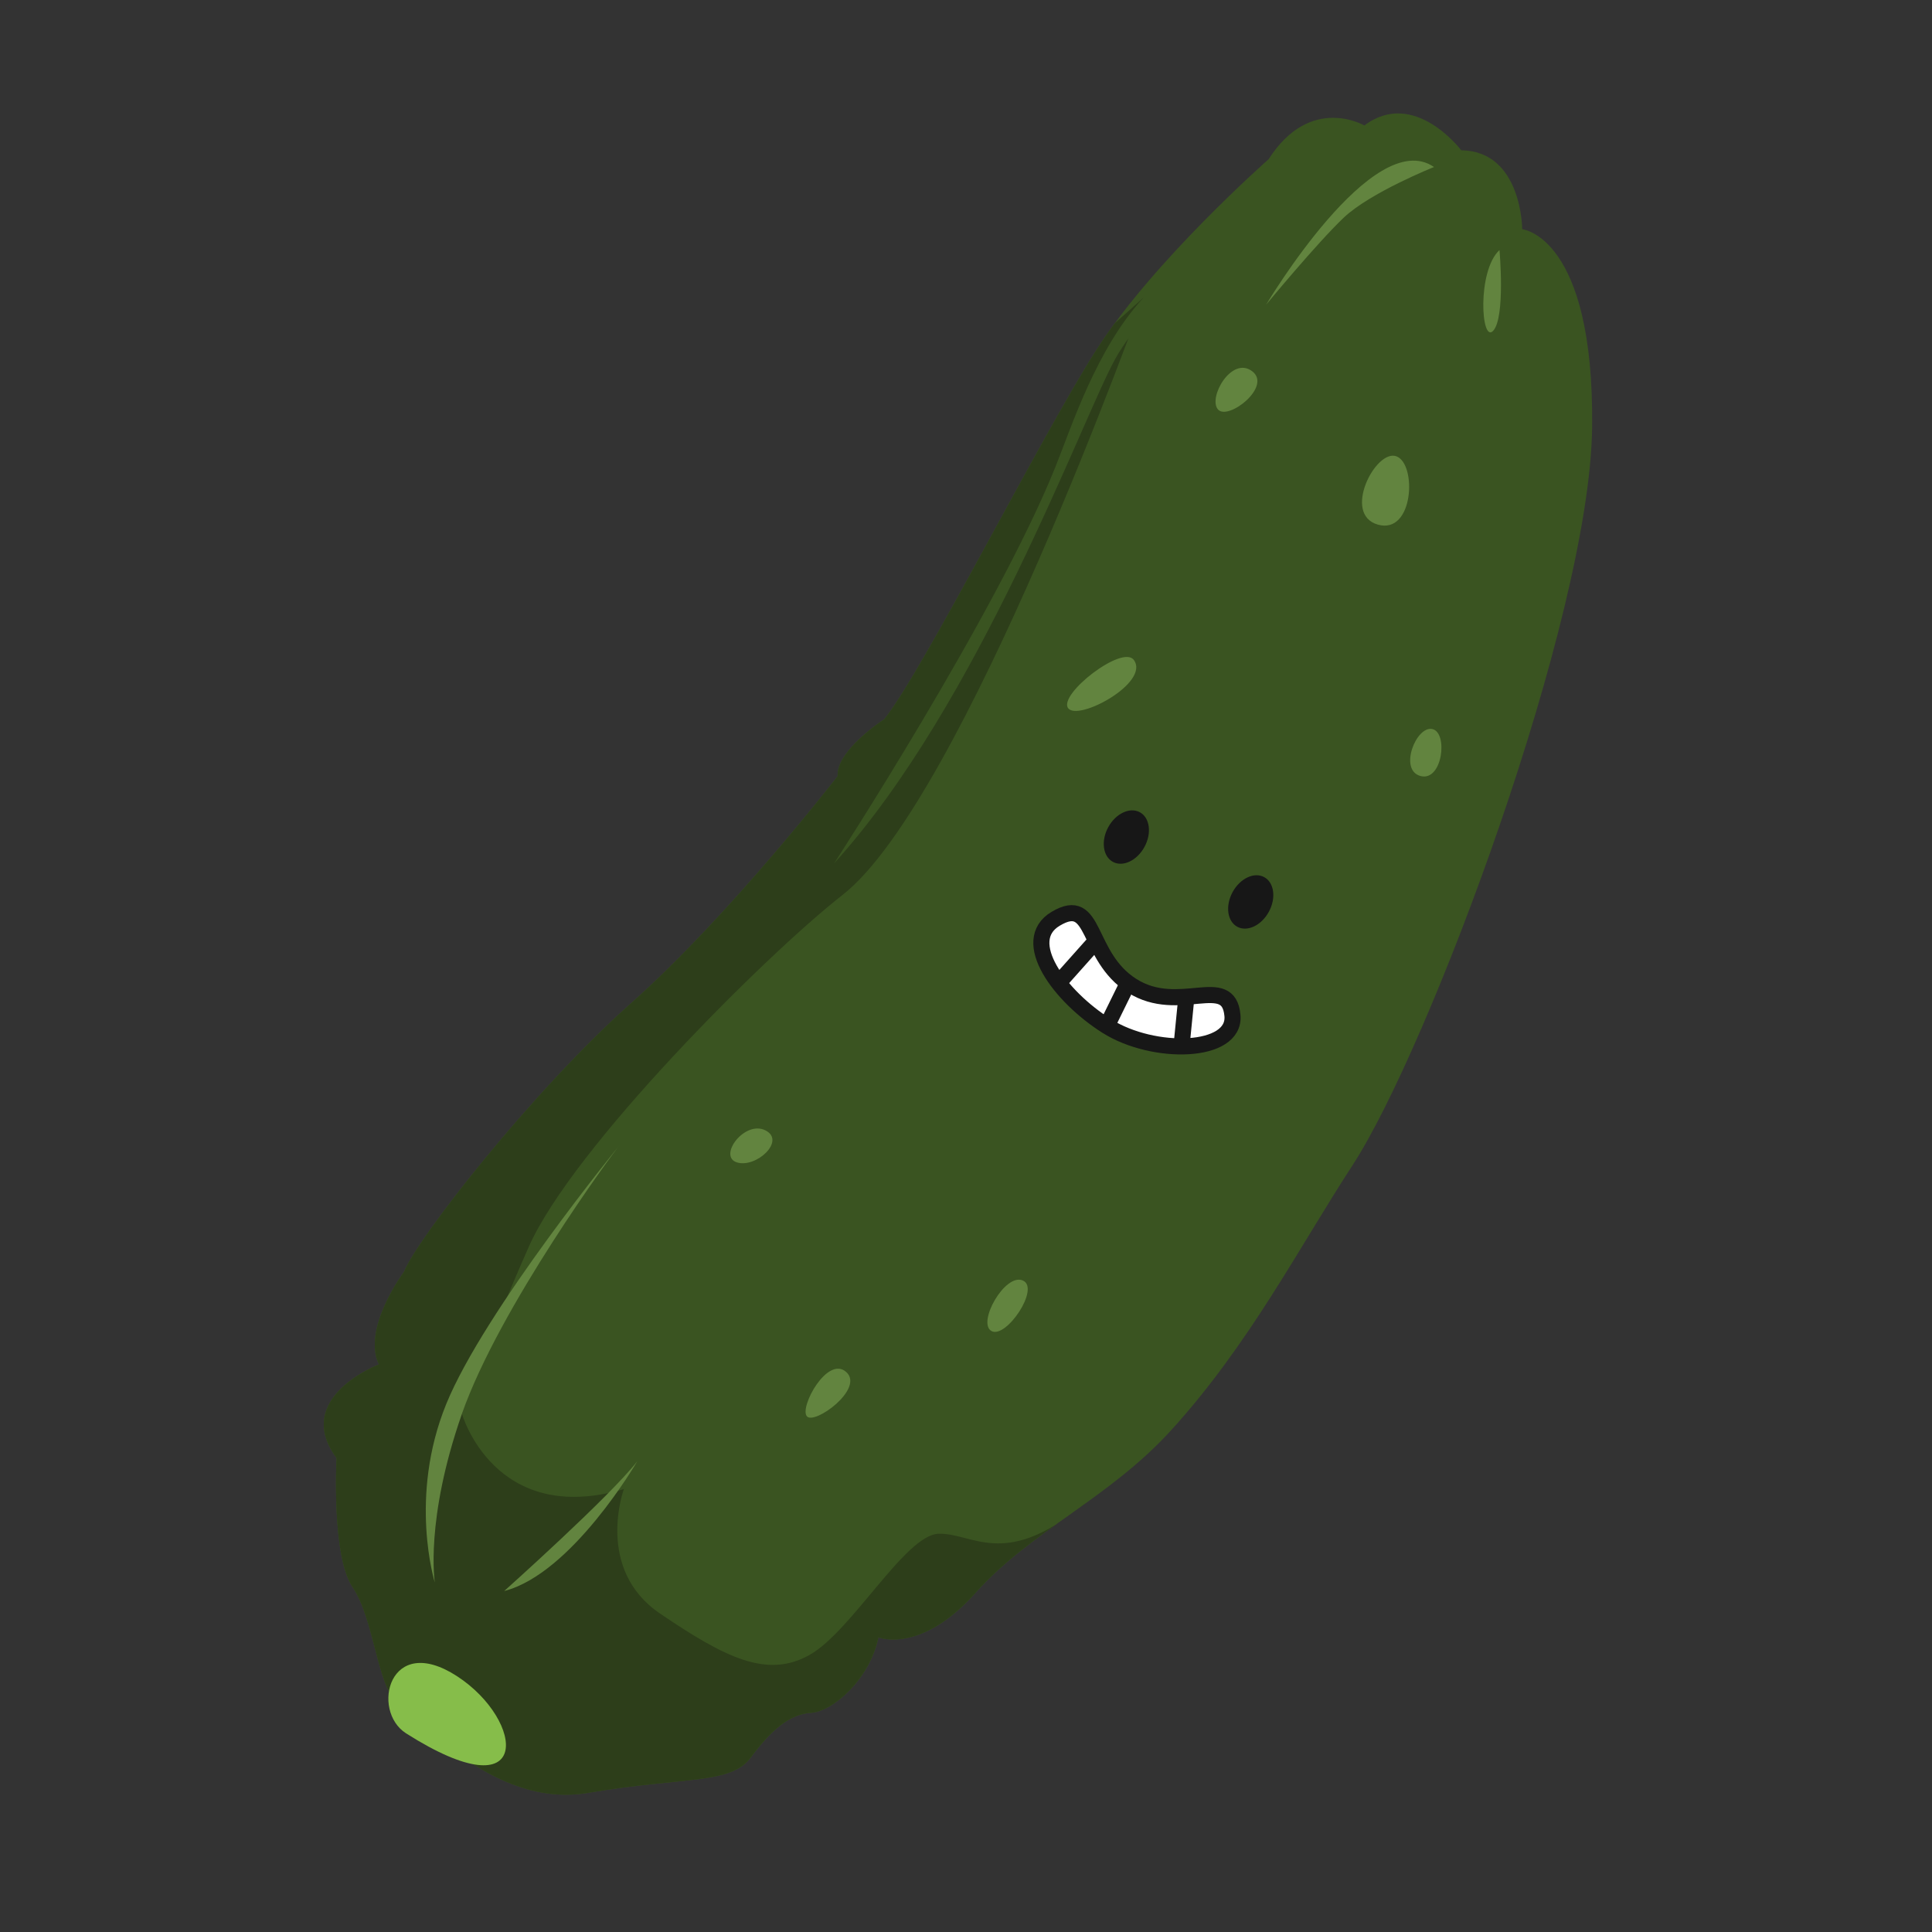 <?xml version="1.0" encoding="UTF-8" standalone="no"?>
<!-- Created with Inkscape (http://www.inkscape.org/) -->

<svg
   xmlns:dc="http://purl.org/dc/elements/1.1/"
   xmlns:cc="http://creativecommons.org/ns#"
   xmlns:rdf="http://www.w3.org/1999/02/22-rdf-syntax-ns#"
   xmlns:svg="http://www.w3.org/2000/svg"
   xmlns="http://www.w3.org/2000/svg"
   xmlns:sodipodi="http://sodipodi.sourceforge.net/DTD/sodipodi-0.dtd"
   xmlns:inkscape="http://www.inkscape.org/namespaces/inkscape"
   width="150"
   height="150"
   id="svg7496"
   version="1.1"
   inkscape:version="0.48.4 r9939"
   sodipodi:docname="ail.svg">
  <rect width="100%" height="100%" fill="#333333" stroke="none"/>
  <defs
     id="defs7498">
    <clipPath
       id="clipPath11459"
       clipPathUnits="userSpaceOnUse">
      <path
         id="path11461"
         d="m 850.859,6831.69 c 0,0 -187.066,-1.97 -265.832,-137.84 -78.761,-135.87 -106.332,-393.82 92.551,-484.4 198.883,-90.58 226.449,-66.96 226.449,-66.96 0,0 -21.66,-49.22 0,-86.64 21.661,-37.41 47.258,-179.19 112.243,-200.85 64.98,-21.66 82.7,19.69 84.67,31.51 1.97,11.81 -33.47,-5.91 -49.23,-1.97 -15.75,3.94 -25.6,43.32 -37.41,68.92 -11.82,25.6 -21.663,47.26 -13.79,70.89 7.88,23.63 49.23,84.67 45.29,102.39 0,0 269.78,66.95 326.88,194.95 57.1,127.99 66.95,295.36 -27.57,391.85 -94.52,96.49 -218.57,137.84 -277.64,135.87 0,0 15.75,39.38 27.56,53.17 0,0 -76.79,-23.63 -102.393,-49.23 0,0 -5.907,39.38 -1.969,61.04 0,0 -68.918,-39.38 -68.918,-74.82 0,0 -63.012,78.76 -131.934,53.16 0,0 51.2,-33.47 61.043,-61.04 z"
         inkscape:connector-curvature="0" />
    </clipPath>
    <clipPath
       id="clipPath11797"
       clipPathUnits="userSpaceOnUse">
      <path
         id="path11799"
         d="m 2281.39,7271.13 c 0,0 29.48,32.66 57.68,43.52 28.2,10.87 17.33,55.36 97.76,52.68 80.42,-2.69 48.04,-78.76 48.04,-78.76 0,0 44.96,18.84 99.53,5.07 54.57,-13.76 65.44,-64.46 43.7,-116.27 -21.74,-51.82 -71.21,-140.02 -160.59,-127.44 -89.37,12.59 -206.79,158.11 -186.12,221.2 z"
         inkscape:connector-curvature="0" />
    </clipPath>
    <clipPath
       id="clipPath11811"
       clipPathUnits="userSpaceOnUse">
      <path
         id="path11813"
         d="m 2467.51,7049.93 c 0,0 19.31,95.19 73.65,101.71 54.34,6.52 89.11,32.6 86.94,69.55 -2.17,36.95 2.46,67.38 -53.11,73.9 0,0 -9.92,8.7 20.51,21.74 30.43,13.04 71.38,22 94.34,-3.41 22.95,-25.41 62.15,-67.81 49.11,-114.8 -13.04,-46.98 -119.33,-119.69 -163.96,-148.69 -44.63,-28.99 -78.75,-99.24 -107.48,0 z"
         inkscape:connector-curvature="0" />
    </clipPath>
    <clipPath
       id="clipPath11825"
       clipPathUnits="userSpaceOnUse">
      <path
         id="path11827"
         d="m 2467.51,6783.07 c 0,0 67.13,155.56 45.39,246.85 -21.73,91.29 -65.21,119.54 -158.67,171.71 -93.46,52.16 -150.46,126.07 -257.81,0 -107.35,-126.07 -20.41,-219.53 38.28,-278.22 58.69,-58.69 220.05,-152.45 332.81,-140.34 z"
         inkscape:connector-curvature="0" />
    </clipPath>
    <clipPath
       id="clipPath11843"
       clipPathUnits="userSpaceOnUse">
      <path
         id="path11845"
         d="m 2793.29,7198.62 c 0,0 23.91,-131.75 63.04,-188.26 39.12,-56.52 139.1,-343.43 0,-462.98 -139.11,-119.54 -354.74,-160.75 -433.19,-143.45 -78.45,17.3 -26.52,365.23 13.15,473.87 39.66,108.64 217.89,296.08 357,320.82 z"
         inkscape:connector-curvature="0" />
    </clipPath>
    <clipPath
       id="clipPath11859"
       clipPathUnits="userSpaceOnUse">
      <path
         id="path11861"
         d="m 2384.66,6393.06 c 0,0 65.21,-21.74 128.24,32.6 63.03,54.34 93.46,123.9 93.46,178.24 0,54.34 -32.6,215.18 -110.85,267.35 -78.25,52.16 -443.41,239.09 -473.84,289.08 -30.43,49.99 -45.64,-21.74 -56.51,-65.2 -10.87,-43.48 -37.59,-164.69 -67.7,-218.2 -30.11,-53.5 -85.09,-129.58 0,-251.3 85.09,-121.72 263.32,-234.74 487.2,-232.57 z"
         inkscape:connector-curvature="0" />
    </clipPath>
    <clipPath
       id="clipPath11493"
       clipPathUnits="userSpaceOnUse">
      <path
         id="path11495"
         d="m 4003.03,7499.29 c -169.8,4.36 -332.79,-105.57 -362.63,-190.49 -29.84,-84.92 -94.1,-330.5 -117.05,-381 -22.95,-50.49 -169.84,-234.1 -183.61,-348.86 -13.77,-114.75 34.42,-410.82 403.94,-456.73 369.52,-45.9 599.03,71.15 647.23,289.19 48.2,218.04 -89.51,507.22 -100.99,562.31 -11.47,55.08 71.15,516.4 -286.89,525.58 z"
         inkscape:connector-curvature="0" />
    </clipPath>
    <clipPath
       id="clipPath11565"
       clipPathUnits="userSpaceOnUse">
      <path
         id="path11567"
         d="m 5470.49,6976.77 c -107.65,26.44 -398.48,47.21 -500.46,-234.18 -101.98,-281.39 136.59,-508.95 258.73,-559.01 153.6,-62.95 394.7,-98.2 638.32,37.77 243.62,135.98 288.95,460.81 166.19,602.45 -122.75,141.64 -251.17,228.51 -562.78,152.97 z"
         inkscape:connector-curvature="0" />
    </clipPath>
    <clipPath
       id="clipPath11889"
       clipPathUnits="userSpaceOnUse">
      <path
         id="path11891"
         d="m 7358.51,6565.15 c -1.91,-11.65 -4.42,-23.57 -7.91,-35.55 -22.63,-77.81 -64.54,-5.94 -109.7,-23.7 -45.16,-17.76 -18.64,-74.88 -95.02,-100.19 -76.37,-25.32 -106.85,88.06 -189.34,55.24 -73.74,-29.34 -74.39,34.08 -120.61,32.38 -46.21,-1.69 -56.22,-28.94 -84.26,-61.72 -28.04,-32.78 -92.32,5.1 -134.92,38.19 -27.53,21.38 -32.3,63.5 -32.25,90.71 -15.21,-99.32 25.77,-275.33 160.49,-347.35 153.45,-82.04 190.11,-73.56 190.11,-73.56 0,0 57.04,-88.35 43.61,-118.08 -13.44,-29.74 -65.56,-138.33 -13.81,-192.28 51.75,-53.95 96.66,-14.93 96.66,-14.93 0,0 -69.06,-12.31 -74.86,41.61 -5.81,53.92 14.24,57.89 14.24,57.89 0,0 53.5,-31.24 73.96,-13.2 0,0 -48.46,18.09 -53.35,43.59 -4.9,25.5 -0.1,56.57 6.68,66.13 6.78,9.56 62.05,46.97 41.39,142.06 0,0 176.48,39.37 250.01,131.03 55.11,68.71 62.13,190.21 38.88,281.73 z"
         inkscape:connector-curvature="0" />
    </clipPath>
    <clipPath
       id="clipPath11763"
       clipPathUnits="userSpaceOnUse">
      <path
         id="path11765"
         d="m 925.598,5230.68 c -82.36,-2.22 -420.496,-128.97 -420.684,-442.94 -0.168,-281.56 200.324,-469.65 471.875,-489.68 271.551,-20.03 581.621,194.31 583.171,505.26 1.69,340.56 -378.39,420.69 -438.49,427.36 0,0 28.93,75.68 82.35,117.97 0,0 -55.64,6.68 -93.48,-11.13 0,0 -2.23,55.65 -24.48,120.2 0,0 -91.262,-62.33 -106.844,-84.58 0,0 -51.196,35.61 -84.582,51.19 0,0 42.293,-155.81 31.164,-193.65 z"
         inkscape:connector-curvature="0" />
    </clipPath>
    <clipPath
       id="clipPath11597"
       clipPathUnits="userSpaceOnUse">
      <path
         id="path11599"
         d="m 4172.82,5122.8 c -27.71,-1.85 -61.7,30.85 -64.07,47.46 -2.37,16.61 21.36,80.68 47.46,111.53 26.1,30.85 116.28,90.18 116.28,102.04 0,11.87 -40.34,42.71 -59.33,36.78 -18.98,-5.93 -54.58,-36.78 -54.58,-36.78 0,0 35.6,66.44 47.46,78.31 11.87,11.86 -64.4,49.83 -97.45,47.46 0,0 -113.74,-106.79 -137.47,-168.48 -23.73,-61.7 -23.73,-144.16 -40.35,-156.33 -16.61,-12.16 -73.56,-50.13 -116.27,-61.99 -42.72,-11.87 -154.25,-27.29 -237.3,-77.72 -83.06,-50.42 -161.37,-131.52 -170.86,-200.13 -9.49,-68.61 23.73,-213.36 121.02,-296.42 97.3,-83.06 277.64,-147.13 353.58,-144.75 75.94,2.37 123.4,37.96 123.4,37.96 0,0 80.68,-35.59 144.75,-4.74 0,0 59.33,-23.73 140.01,14.24 80.68,37.96 287.13,189.84 246.79,439 -40.34,249.17 -161.36,261.41 -187.47,263.6 -26.1,2.18 -140,-28.67 -175.6,-31.04 z"
         inkscape:connector-curvature="0" />
    </clipPath>
    <clipPath
       id="clipPath12061"
       clipPathUnits="userSpaceOnUse">
      <path
         id="path12063"
         d="m 5357,5573.74 c 0,0 -47.6,9.52 -55.21,-28.55 0,0 -38.08,-7.62 -30.46,-55.21 0,0 -11.54,-95.19 -1.01,-159.92 10.53,-64.73 52.41,-220.83 54.31,-258.91 0,0 -9.52,-34.27 1.91,-45.69 0,0 7.61,-108.52 -1.91,-190.38 -9.52,-81.86 -1.9,-197.99 5.71,-218.93 0,0 3.81,-43.79 26.66,-53.31 0,0 -26.66,-51.4 19.03,-60.92 0,0 38.08,-47.59 60.92,-53.3 22.85,-5.71 53.31,-36.17 66.64,-34.27 13.32,1.9 89.47,-11.42 127.55,36.17 38.07,47.6 62.82,62.83 60.92,83.77 -1.9,20.94 0,36.17 9.52,45.69 9.52,9.52 13.32,39.98 0,62.82 0,0 26.65,9.52 26.65,60.92 0,51.4 22.93,98.71 23.52,156.11 0.74,72.34 -16.39,138.37 -25.42,197.99 -13,85.72 -116.13,352.2 -194.19,441.68 -78.05,89.47 -114.22,62.82 -114.22,62.82 0,0 -32.37,36.17 -60.92,11.42 z"
         inkscape:connector-curvature="0" />
    </clipPath>
  </defs>
  <sodipodi:namedview
     id="base"
     pagecolor="#ffffff"
     bordercolor="#666666"
     borderopacity="1.0"
     inkscape:pageopacity="0.0"
     inkscape:pageshadow="2"
     inkscape:zoom="1.9445436"
     inkscape:cx="27.293245"
     inkscape:cy="81.981215"
     inkscape:current-layer="layer1"
     showgrid="true"
     inkscape:document-units="px"
     inkscape:grid-bbox="true"
     inkscape:window-width="1280"
     inkscape:window-height="748"
     inkscape:window-x="0"
     inkscape:window-y="0"
     inkscape:window-maximized="1" />
  <g
     id="layer1"
     inkscape:label="Layer 1"
     inkscape:groupmode="layer"
     transform="translate(0,86)">
    <g
       transform="matrix(0.746,0.665,-0.665,0.746,262.733,754.044)"
       id="g8656">
      <path
         inkscape:connector-curvature="0"
         d="m -663.07,-519.349 c 0,0 -5.95,-1.19 -6.901,3.569 0,0 -4.76,0.953 -3.808,6.901 0,0 -1.442,11.899 -0.126,19.99 1.316,8.091 6.551,27.604 6.789,32.364 0,0 -1.19,4.284 0.239,5.711 0,0 0.951,13.565 -0.239,23.797 -1.19,10.232 -0.238,24.749 0.714,27.366 0,0 0.476,5.474 3.333,6.664 0,0 -3.333,6.425 2.379,7.615 0,0 4.76,5.949 7.615,6.662 2.856,0.714 6.664,4.521 8.33,4.284 1.665,-0.237 11.184,1.427 15.944,-4.521 4.759,-5.95 7.853,-7.854 7.615,-10.471 -0.237,-2.618 0,-4.521 1.19,-5.711 1.19,-1.19 1.665,-4.997 0,-7.853 0,0 3.331,-1.19 3.331,-7.615 0,-6.425 2.866,-12.339 2.94,-19.514 0.093,-9.043 -2.049,-17.296 -3.177,-24.749 -1.625,-10.715 -14.516,-44.025 -24.274,-55.21 -9.756,-11.184 -14.277,-7.853 -14.277,-7.853 0,0 -4.046,-4.521 -7.615,-1.427"
         style="fill:#3a5421;fill-opacity:1;fill-rule:nonzero;stroke:none"
         id="path12055" />
      <g
         transform="matrix(0.125,0,0,-0.125,-1332.695,177.369)"
         id="g12057">
        <g
           id="g12059"
           clip-path="url(#clipPath12061)">
          <path
             inkscape:connector-curvature="0"
             d="m 5270.52,5373.85 c 0,0 124.41,-307.4 107.42,-401.35 -10.88,-60.13 -20.73,-229.11 0,-293.31 20.72,-64.19 37.99,-104.92 37.99,-104.92 0,0 61.81,-39.14 106.27,32.04 0,0 19.47,-49.24 68.22,-42.78 48.75,6.47 76.84,14.1 86.55,42.78 9.7,28.69 -5.3,95.19 9.7,109.44 15,14.25 44.63,10.7 54.51,70 9.88,59.3 65.49,-123.99 22.99,-218.62 -42.5,-94.63 -51.35,-284.63 -209.42,-232.13 -158.08,52.5 -211.28,86.58 -250.93,174.54 -39.65,87.96 -87.15,280.38 -87.15,340.42 0,60.04 53.85,523.89 53.85,523.89"
             style="fill:#2d3e1a;fill-opacity:1;fill-rule:nonzero;stroke:none"
             id="path12065" />
        </g>
      </g>
      <path
         inkscape:connector-curvature="0"
         d="m -663.784,-516.97 c 0,0 -2.38,4.76 -2.619,7.615 -0.237,2.856 0,9.044 0,9.044 0,0 -3.094,-15.945 2.619,-16.659"
         style="fill:#62843f;fill-opacity:1;fill-rule:nonzero;stroke:none"
         id="path12067" />
      <path
         inkscape:connector-curvature="0"
         d="m -655.694,-515.541 c 0,0 3.808,3.569 3.808,4.997 0,1.427 -4.045,-2.619 -3.808,-4.997"
         style="fill:#62843f;fill-opacity:1;fill-rule:nonzero;stroke:none"
         id="path12069" />
      <path
         inkscape:connector-curvature="0"
         d="m -660.452,-418.211 c 0,0.714 1.407,15.705 4.749,23.796 3.342,8.091 7.15,11.185 7.15,11.185 0,0 -5.95,-3.57 -8.568,-10.946 -2.618,-7.378 -3.331,-24.035 -3.331,-24.035"
         style="fill:#62843f;fill-opacity:1;fill-rule:nonzero;stroke:none"
         id="path12071" />
      <path
         inkscape:connector-curvature="0"
         d="m -644.091,-386.324 c 0,0 1.249,-10.946 1.01,-14.398 0,0 2.025,9.876 -1.01,14.398"
         style="fill:#62843f;fill-opacity:1;fill-rule:nonzero;stroke:none"
         id="path12073" />
      <path
         inkscape:connector-curvature="0"
         d="m -642.42,-372.997 c -3.235,0.531 -6.239,-4.997 0,-5.949 6.24,-0.953 11.609,4.045 0,5.949"
         style="fill:#86bd4a;fill-opacity:1;fill-rule:nonzero;stroke:none"
         id="path12075" />
      <path
         inkscape:connector-curvature="0"
         d="m -651.014,-498.249 c 1.587,-0.635 5.077,3.649 2.46,4.918 -2.619,1.269 -4.046,-4.284 -2.46,-4.918"
         style="fill:#62843f;fill-opacity:1;fill-rule:nonzero;stroke:none"
         id="path12077" />
      <path
         inkscape:connector-curvature="0"
         d="m -655.704,-472.866 c -1.469,-0.328 -2.607,5.87 -1.337,6.188 1.269,0.318 3.47,-5.711 1.337,-6.188"
         style="fill:#62843f;fill-opacity:1;fill-rule:nonzero;stroke:none"
         id="path12079" />
      <path
         inkscape:connector-curvature="0"
         d="m -634.831,-484.289 c 1.11,-0.634 3.331,2.539 1.745,3.333 -1.586,0.792 -2.855,-2.697 -1.745,-3.333"
         style="fill:#62843f;fill-opacity:1;fill-rule:nonzero;stroke:none"
         id="path12081" />
      <path
         inkscape:connector-curvature="0"
         d="m -652.759,-426.541 c -1.745,0.476 -1.427,3.966 0,3.333 1.429,-0.635 1.745,-3.808 0,-3.333"
         style="fill:#62843f;fill-opacity:1;fill-rule:nonzero;stroke:none"
         id="path12083" />
      <path
         inkscape:connector-curvature="0"
         d="m -630.071,-431.141 c -1.429,0.476 -0.476,4.821 0.792,4.553 1.269,-0.269 0.635,-5.029 -0.792,-4.553"
         style="fill:#62843f;fill-opacity:1;fill-rule:nonzero;stroke:none"
         id="path12085" />
      <path
         inkscape:connector-curvature="0"
         d="m -635.581,-416.705 c -1.948,0 -0.909,4.442 0,4.601 0.909,0.159 1.946,-4.601 0,-4.601"
         style="fill:#62843f;fill-opacity:1;fill-rule:nonzero;stroke:none"
         id="path12087" />
      <path
         inkscape:connector-curvature="0"
         d="m -663.784,-495.727 c -1.984,0.175 -1.19,3.824 0,3.982 1.189,0.159 1.982,-4.159 0,-3.982"
         style="fill:#62843f;fill-opacity:1;fill-rule:nonzero;stroke:none"
         id="path12089" />
      <path
         inkscape:connector-curvature="0"
         d="m -672.351,-508.64 c 0,0 -1.19,14.04 0,19.275 1.19,5.235 9.918,27.01 9.775,43.786 0,0 -3.489,-22.817 -7.64,-34.374 -1.154,-3.209 -3.743,-8.98 -3.664,-14.41 0.086,-5.949 1.529,-14.277 1.529,-14.277"
         style="fill:#3a5421;fill-opacity:1;fill-rule:nonzero;stroke:none"
         id="path12091" />
      <path
         inkscape:connector-curvature="0"
         d="m -631.615,-457.351 c 2.178,2.036 -2.481,6.404 -6.736,7.112 -4.256,0.708 -9.511,-0.384 -8.514,-3.57 1.116,-3.562 3.651,0.632 7.907,-0.075 4.255,-0.709 4.904,-5.746 7.343,-3.467"
         style="fill:#ffffff;fill-opacity:1;fill-rule:nonzero;stroke:none"
         id="path12093" />
      <path
         inkscape:connector-curvature="0"
         d="m -631.615,-457.351 c 2.178,2.036 -2.481,6.404 -6.736,7.112 -4.256,0.708 -9.511,-0.384 -8.514,-3.57 1.116,-3.562 3.651,0.632 7.907,-0.075 4.255,-0.709 4.904,-5.746 7.343,-3.467 z"
         style="fill:none;stroke:#171717;stroke-width:1.25;stroke-linecap:butt;stroke-linejoin:miter;stroke-miterlimit:10;stroke-opacity:1;stroke-dasharray:none"
         id="path12095" />
      <path
         inkscape:connector-curvature="0"
         d="m -643.38,-454.629 0,4.596"
         style="fill:none;stroke:#171717;stroke-width:1.25;stroke-linecap:butt;stroke-linejoin:miter;stroke-miterlimit:10;stroke-opacity:1;stroke-dasharray:none"
         id="path12097" />
      <path
         inkscape:connector-curvature="0"
         d="m -639.354,-453.84 1.002,3.601"
         style="fill:none;stroke:#171717;stroke-width:1.25;stroke-linecap:butt;stroke-linejoin:miter;stroke-miterlimit:10;stroke-opacity:1;stroke-dasharray:none"
         id="path12099" />
      <path
         inkscape:connector-curvature="0"
         d="m -635.251,-456.055 2.28,3.131"
         style="fill:none;stroke:#171717;stroke-width:1.25;stroke-linecap:butt;stroke-linejoin:miter;stroke-miterlimit:10;stroke-opacity:1;stroke-dasharray:none"
         id="path12101" />
      <path
         inkscape:connector-curvature="0"
         d="m -634.861,-465.241 c 0.276,1.179 -0.2,2.299 -1.061,2.5 -0.863,0.201 -1.784,-0.591 -2.06,-1.771 -0.275,-1.18 0.2,-2.299 1.062,-2.5 0.861,-0.201 1.784,0.591 2.059,1.771"
         style="fill:#171717;fill-opacity:1;fill-rule:nonzero;stroke:none"
         id="path12103" />
      <path
         inkscape:connector-curvature="0"
         d="m -645.427,-462.575 c 0.276,1.18 -0.2,2.299 -1.061,2.5 -0.863,0.201 -1.785,-0.591 -2.06,-1.771 -0.275,-1.179 0.2,-2.299 1.062,-2.5 0.861,-0.201 1.784,0.593 2.059,1.771"
         style="fill:#171717;fill-opacity:1;fill-rule:nonzero;stroke:none"
         id="path12105" />
    </g>
  </g>
</svg>
